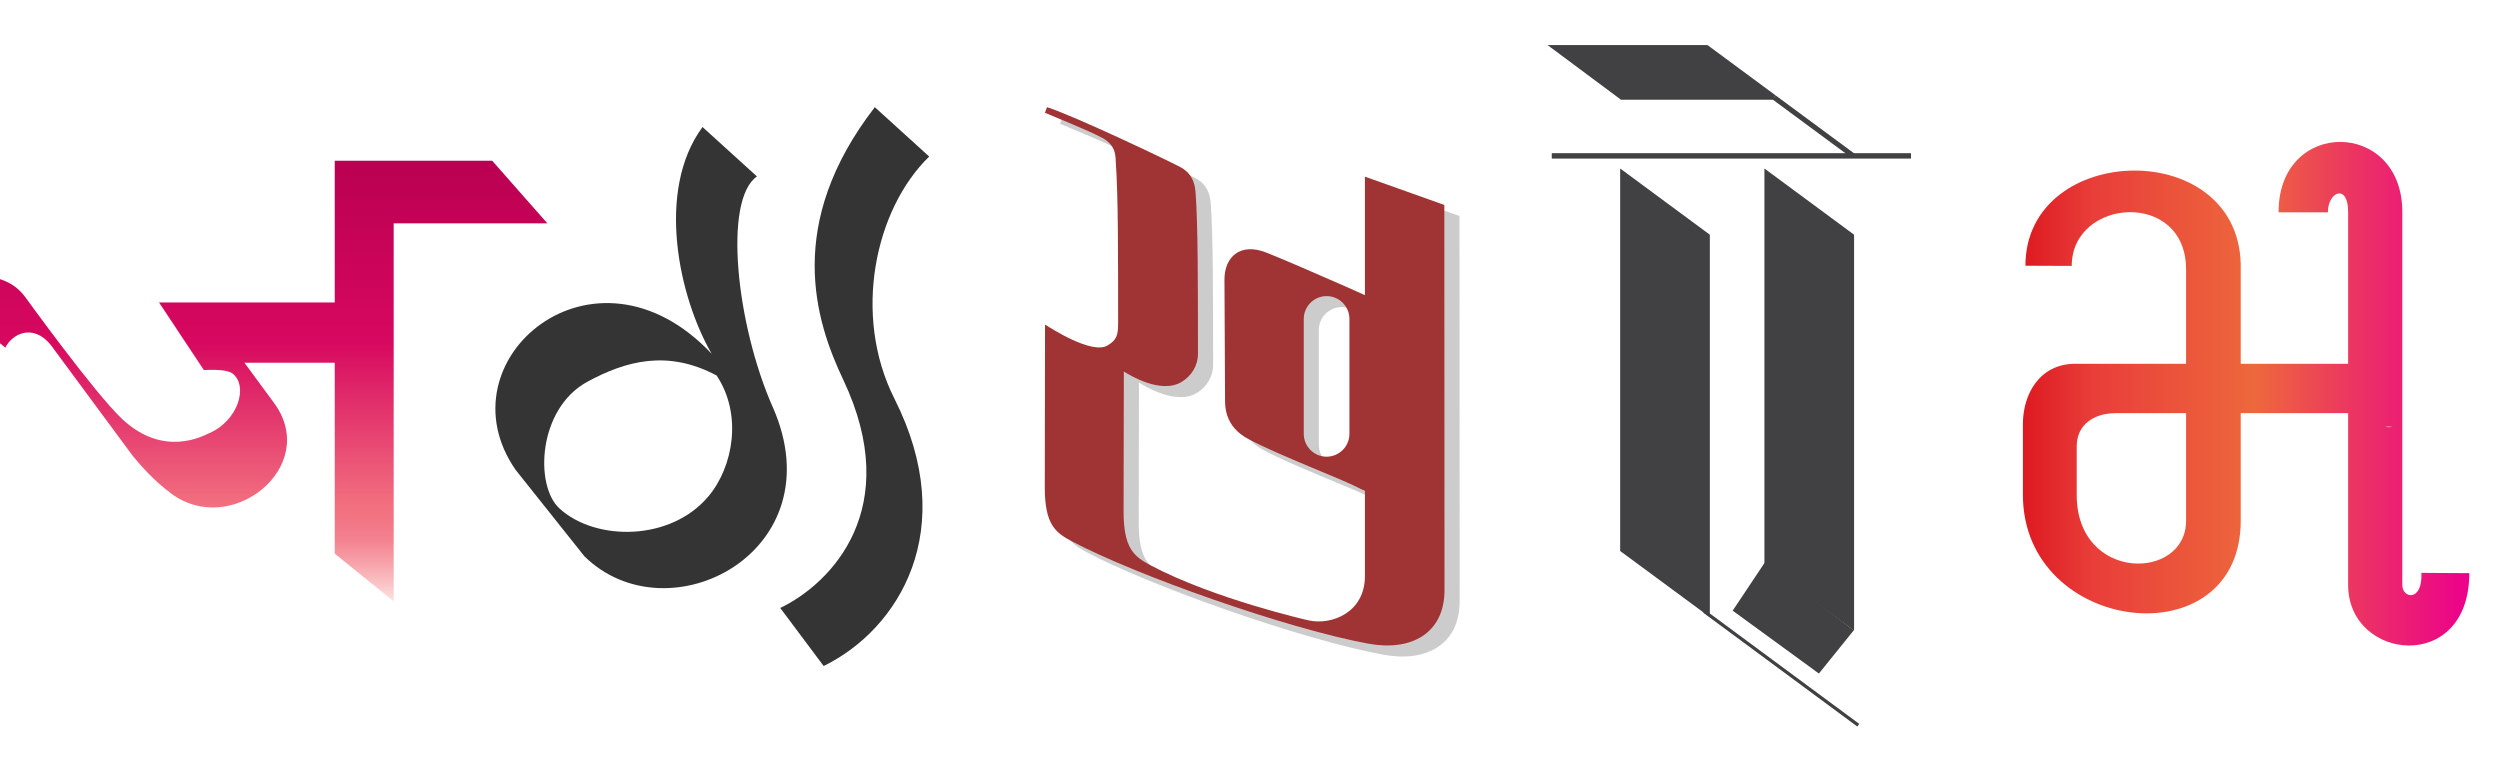 <svg width="420" height="129" viewBox="0 0 420 129" fill="none" xmlns="http://www.w3.org/2000/svg">
<g clip-path="url(#clip0_293_128974)">
<g opacity="0.8">
<path d="M146.964 18L156.107 26.301C147.025 35.095 143.152 52.879 150.272 66.995C161.378 89.011 150.971 105.737 138.375 111.891L131.081 102.141C139.69 97.99 151.905 85.395 141.652 63.769C136.968 53.896 131.8 37.633 146.964 18.01V18Z" fill="#010101"/>
<path d="M129.817 68.392C123.674 54.441 121.485 33.595 127.167 29.64L118.023 21.339C110.112 32.085 114.078 49.992 119.564 59.444C99.818 38.465 73.836 60.543 86.627 78.943L98.174 93.449C112.26 107.298 140.512 92.679 129.827 68.392H129.817ZM119.02 83.381C112.64 90.994 99.983 90.943 93.973 85.405C89.781 81.542 90.377 68.618 98.709 64.118C105.109 60.656 112.116 58.684 120.386 63.081C124.732 69.573 123.232 78.368 119.02 83.381Z" fill="#010101"/>
</g>
<g filter="url(#filter0_d_293_128974)">
<path d="M346.874 59.266C340.648 59.266 338.007 64.554 338.007 69.381V81.29C338.007 104.797 374.6 109.043 374.6 85.637V43.481C375.142 20.956 338.429 21.787 338.429 42.8L346.211 42.83C346.211 31.392 365.472 29.98 365.422 43.481V85.637C365.422 95.773 347.045 95.983 347.045 81.29V73.167C347.045 69.391 350.057 67.569 353.602 67.569H392.645V96.454C392.645 109.183 413 111.467 413 94.451L404.956 94.4C405.157 99.338 401.743 98.697 401.743 96.454V33.746C401.743 18.142 380.886 18.001 380.966 33.826H389.241C389.241 30.331 392.645 28.948 392.645 33.746V59.276H346.874V59.266Z" fill="url(#paint0_linear_293_128974)"/>
</g>
<path d="M401.899 71.677C401.507 71.794 401.115 71.794 400.723 71.677C401.115 71.677 401.507 71.677 401.899 71.677Z" fill="#FBFAF9"/>
<path d="M380.681 58C380.812 58.235 380.733 58.497 380.746 58.732C380.589 58.497 380.694 58.235 380.681 58Z" fill="#FBFAF9"/>
<path d="M260.698 26.188H321.046" stroke="#414042" stroke-width="0.905" stroke-miterlimit="10"/>
<path d="M286.976 103.131L272.464 92.426V28.854L286.976 39.572V103.131Z" fill="#414042" stroke="#414042" stroke-width="0.553" stroke-miterlimit="10"/>
<path d="M286.316 102.717L312.192 121.837" stroke="#414042" stroke-width="0.553" stroke-miterlimit="10"/>
<path d="M311.209 105.397L296.697 94.678V28.854L311.209 39.572V105.397Z" fill="#414042" stroke="#414042" stroke-width="0.553" stroke-miterlimit="10"/>
<path d="M311.208 105.733L305.526 112.775L291.468 102.523L296.697 94.679" fill="#414042"/>
<path d="M311.208 105.733L305.526 112.775L291.468 102.523L296.697 94.679" stroke="#414042" stroke-width="0.553" stroke-miterlimit="10"/>
<path d="M298.056 16.375L311.351 26.188" stroke="#414042" stroke-width="0.855" stroke-miterlimit="10"/>
<path d="M298.095 16.323H272.465L261.28 8H286.717L298.057 16.375" fill="#414042"/>
<path d="M298.095 16.323H272.465L261.28 8H286.717L298.057 16.375" stroke="#414042" stroke-width="0.855" stroke-miterlimit="10"/>
<g opacity="0.7">
<path d="M245.195 36.291L231.856 31.539V98.636C231.856 104.761 226.274 106.951 222.367 106.078C222.367 106.078 206.538 102.5 195.875 96.847C193.084 95.372 191.295 94.013 191.309 87.758L191.352 64.272C192.168 64.801 197.593 68.179 201.113 65.989C202.702 65.002 203.804 63.327 203.804 61.266C203.804 49.845 203.804 39.569 203.418 34.43C203.346 33.471 203.26 31.21 200.827 29.922C198.394 28.634 183.151 21.392 178.443 19.86L178.099 20.805C180.747 21.95 185.227 23.696 187.703 25.013C190.179 26.33 189.935 28.276 190.007 29.235C190.393 34.373 190.393 44.649 190.393 56.071C190.393 58.132 190.193 58.976 188.576 59.921C185.957 61.438 179.044 56.972 178.228 56.457H178.113L178.07 83.722C178.07 89.977 179.845 91.336 182.636 92.81C193.299 98.464 218.718 107.481 232.443 110C239.614 111.316 245.224 108.282 245.224 100.997" fill="#B7B7B8"/>
<path d="M210.288 48.8C210.488 54.94 210.388 57.216 210.388 68.623Z" fill="#B7B7B8"/>
<path d="M243.049 59.763C243.02 58.804 242.591 56.543 240.157 55.255C237.681 53.938 219.963 46.109 215.297 44.292C210.846 42.517 208.241 45.064 208.241 48.8L208.341 68.623C208.37 69.71 207.998 73.474 212.477 75.722C217.272 78.269 228.221 82.448 230.697 83.765C231.513 84.294 236.937 86.499 240.458 84.309C242.047 83.321 243.149 81.647 243.149 79.586C243.149 68.165 243.249 65.889 243.049 59.763ZM229.237 74.734C229.237 76.838 227.52 78.57 225.401 78.57C223.298 78.57 221.566 76.852 221.566 74.734V55.427C221.566 53.323 223.283 51.591 225.401 51.591C227.505 51.591 229.237 53.308 229.237 55.427V74.734Z" fill="#B7B7B8"/>
</g>
<path d="M242.648 34.431L229.309 29.679V96.775C229.309 102.901 223.727 105.091 219.82 104.217C219.82 104.217 203.99 100.639 193.327 94.986C190.537 93.512 188.747 92.152 188.762 85.898L188.805 62.411C189.621 62.941 195.045 66.318 198.566 64.129C200.154 63.141 201.256 61.467 201.256 59.406C201.256 47.984 201.256 37.708 200.87 32.57C200.798 31.611 200.713 29.35 198.279 28.062C195.846 26.773 180.604 19.531 175.895 18L175.552 18.945C178.199 20.09 182.679 21.836 185.155 23.152C187.631 24.469 187.388 26.416 187.459 27.375C187.846 32.513 187.846 42.789 187.846 54.21C187.846 56.271 187.645 57.116 186.028 58.06C183.409 59.577 176.496 55.112 175.68 54.597H175.566L175.523 81.862C175.523 88.116 177.298 89.476 180.089 90.95C190.751 96.603 216.17 105.62 229.895 108.139C237.066 109.456 242.676 106.422 242.676 99.137" fill="#A03333"/>
<path d="M240.515 57.917C240.487 56.958 240.057 54.697 237.624 53.408C235.148 52.092 217.429 44.263 212.764 42.445C208.312 40.67 205.708 43.218 205.708 46.954L205.808 66.776C205.836 67.864 205.464 71.628 209.944 73.875C214.739 76.423 225.688 80.602 228.164 81.919C228.98 82.448 234.404 84.652 237.925 82.463C239.513 81.475 240.615 79.8 240.615 77.74C240.615 66.318 240.716 64.043 240.515 57.917ZM226.704 72.888C226.704 74.992 224.986 76.723 222.868 76.723C220.764 76.723 219.032 75.006 219.032 72.888V53.58C219.032 51.476 220.75 49.745 222.868 49.745C224.972 49.745 226.704 51.462 226.704 53.58V72.888Z" fill="#A03333"/>
<path d="M8.612 58.063L22.287 76.567C23.594 78.151 25.783 80.715 28.838 82.969C38.837 90.334 53.688 78.494 46.173 67.878L41.059 60.937H56.237V93.013L66.138 101.031V37.518H91.952L82.688 27H56.237V50.812H26.715L34.246 62.162C36.06 62.097 38.249 62.08 39.131 62.799C41.713 64.922 40.014 70.638 35.178 72.761C34.067 73.251 27.515 76.893 20.572 70.442C15.997 66.196 4.283 49.962 4.283 49.962C3.744 49.211 2.616 47.921 0.754 47.17C-6.337 44.328 -8.706 50.158 -9 50.387L0.901 58.406C1.963 56.185 5.508 54.16 8.612 58.047V58.063Z" fill="url(#paint1_linear_293_128974)"/>
</g>
<defs>
<filter id="filter0_d_293_128974" x="338" y="21.993" width="78.69" height="88.305" filterUnits="userSpaceOnUse" color-interpolation-filters="sRGB">
<feFlood flood-opacity="0" result="BackgroundImageFix"/>
<feColorMatrix in="SourceAlpha" type="matrix" values="0 0 0 0 0 0 0 0 0 0 0 0 0 0 0 0 0 0 127 0" result="hardAlpha"/>
<feOffset dx="1.842" dy="1.842"/>
<feGaussianBlur stdDeviation="0.924"/>
<feColorMatrix type="matrix" values="0 0 0 0 0.137 0 0 0 0 0.122 0 0 0 0 0.125 0 0 0 0.2 0"/>
<feBlend mode="normal" in2="BackgroundImageFix" result="effect1_dropShadow_293_128974"/>
<feBlend mode="normal" in="SourceGraphic" in2="effect1_dropShadow_293_128974" result="shape"/>
</filter>
<linearGradient id="paint0_linear_293_128974" x1="338.007" y1="64.303" x2="413" y2="64.303" gradientUnits="userSpaceOnUse">
<stop stop-color="#DD1A21"/>
<stop offset="0.16" stop-color="#E93E3A"/>
<stop offset="0.52" stop-color="#ED683C"/>
<stop offset="0.74" stop-color="#EC3562"/>
<stop offset="1" stop-color="#EC008C"/>
</linearGradient>
<linearGradient id="paint1_linear_293_128974" x1="41.468" y1="101.048" x2="41.468" y2="27.016" gradientUnits="userSpaceOnUse">
<stop stop-color="#FDE2E0"/>
<stop offset="0.05" stop-color="#F9BCC0"/>
<stop offset="0.1" stop-color="#F69AA3"/>
<stop offset="0.14" stop-color="#F3828F"/>
<stop offset="0.19" stop-color="#F27483"/>
<stop offset="0.22" stop-color="#F26F7F"/>
<stop offset="0.59" stop-color="#D7085F"/>
<stop offset="1" stop-color="#BA0052"/>
</linearGradient>
<clipPath id="clip0_293_128974">
<rect width="420" height="129" fill="white"/>
</clipPath>
</defs>
</svg>
